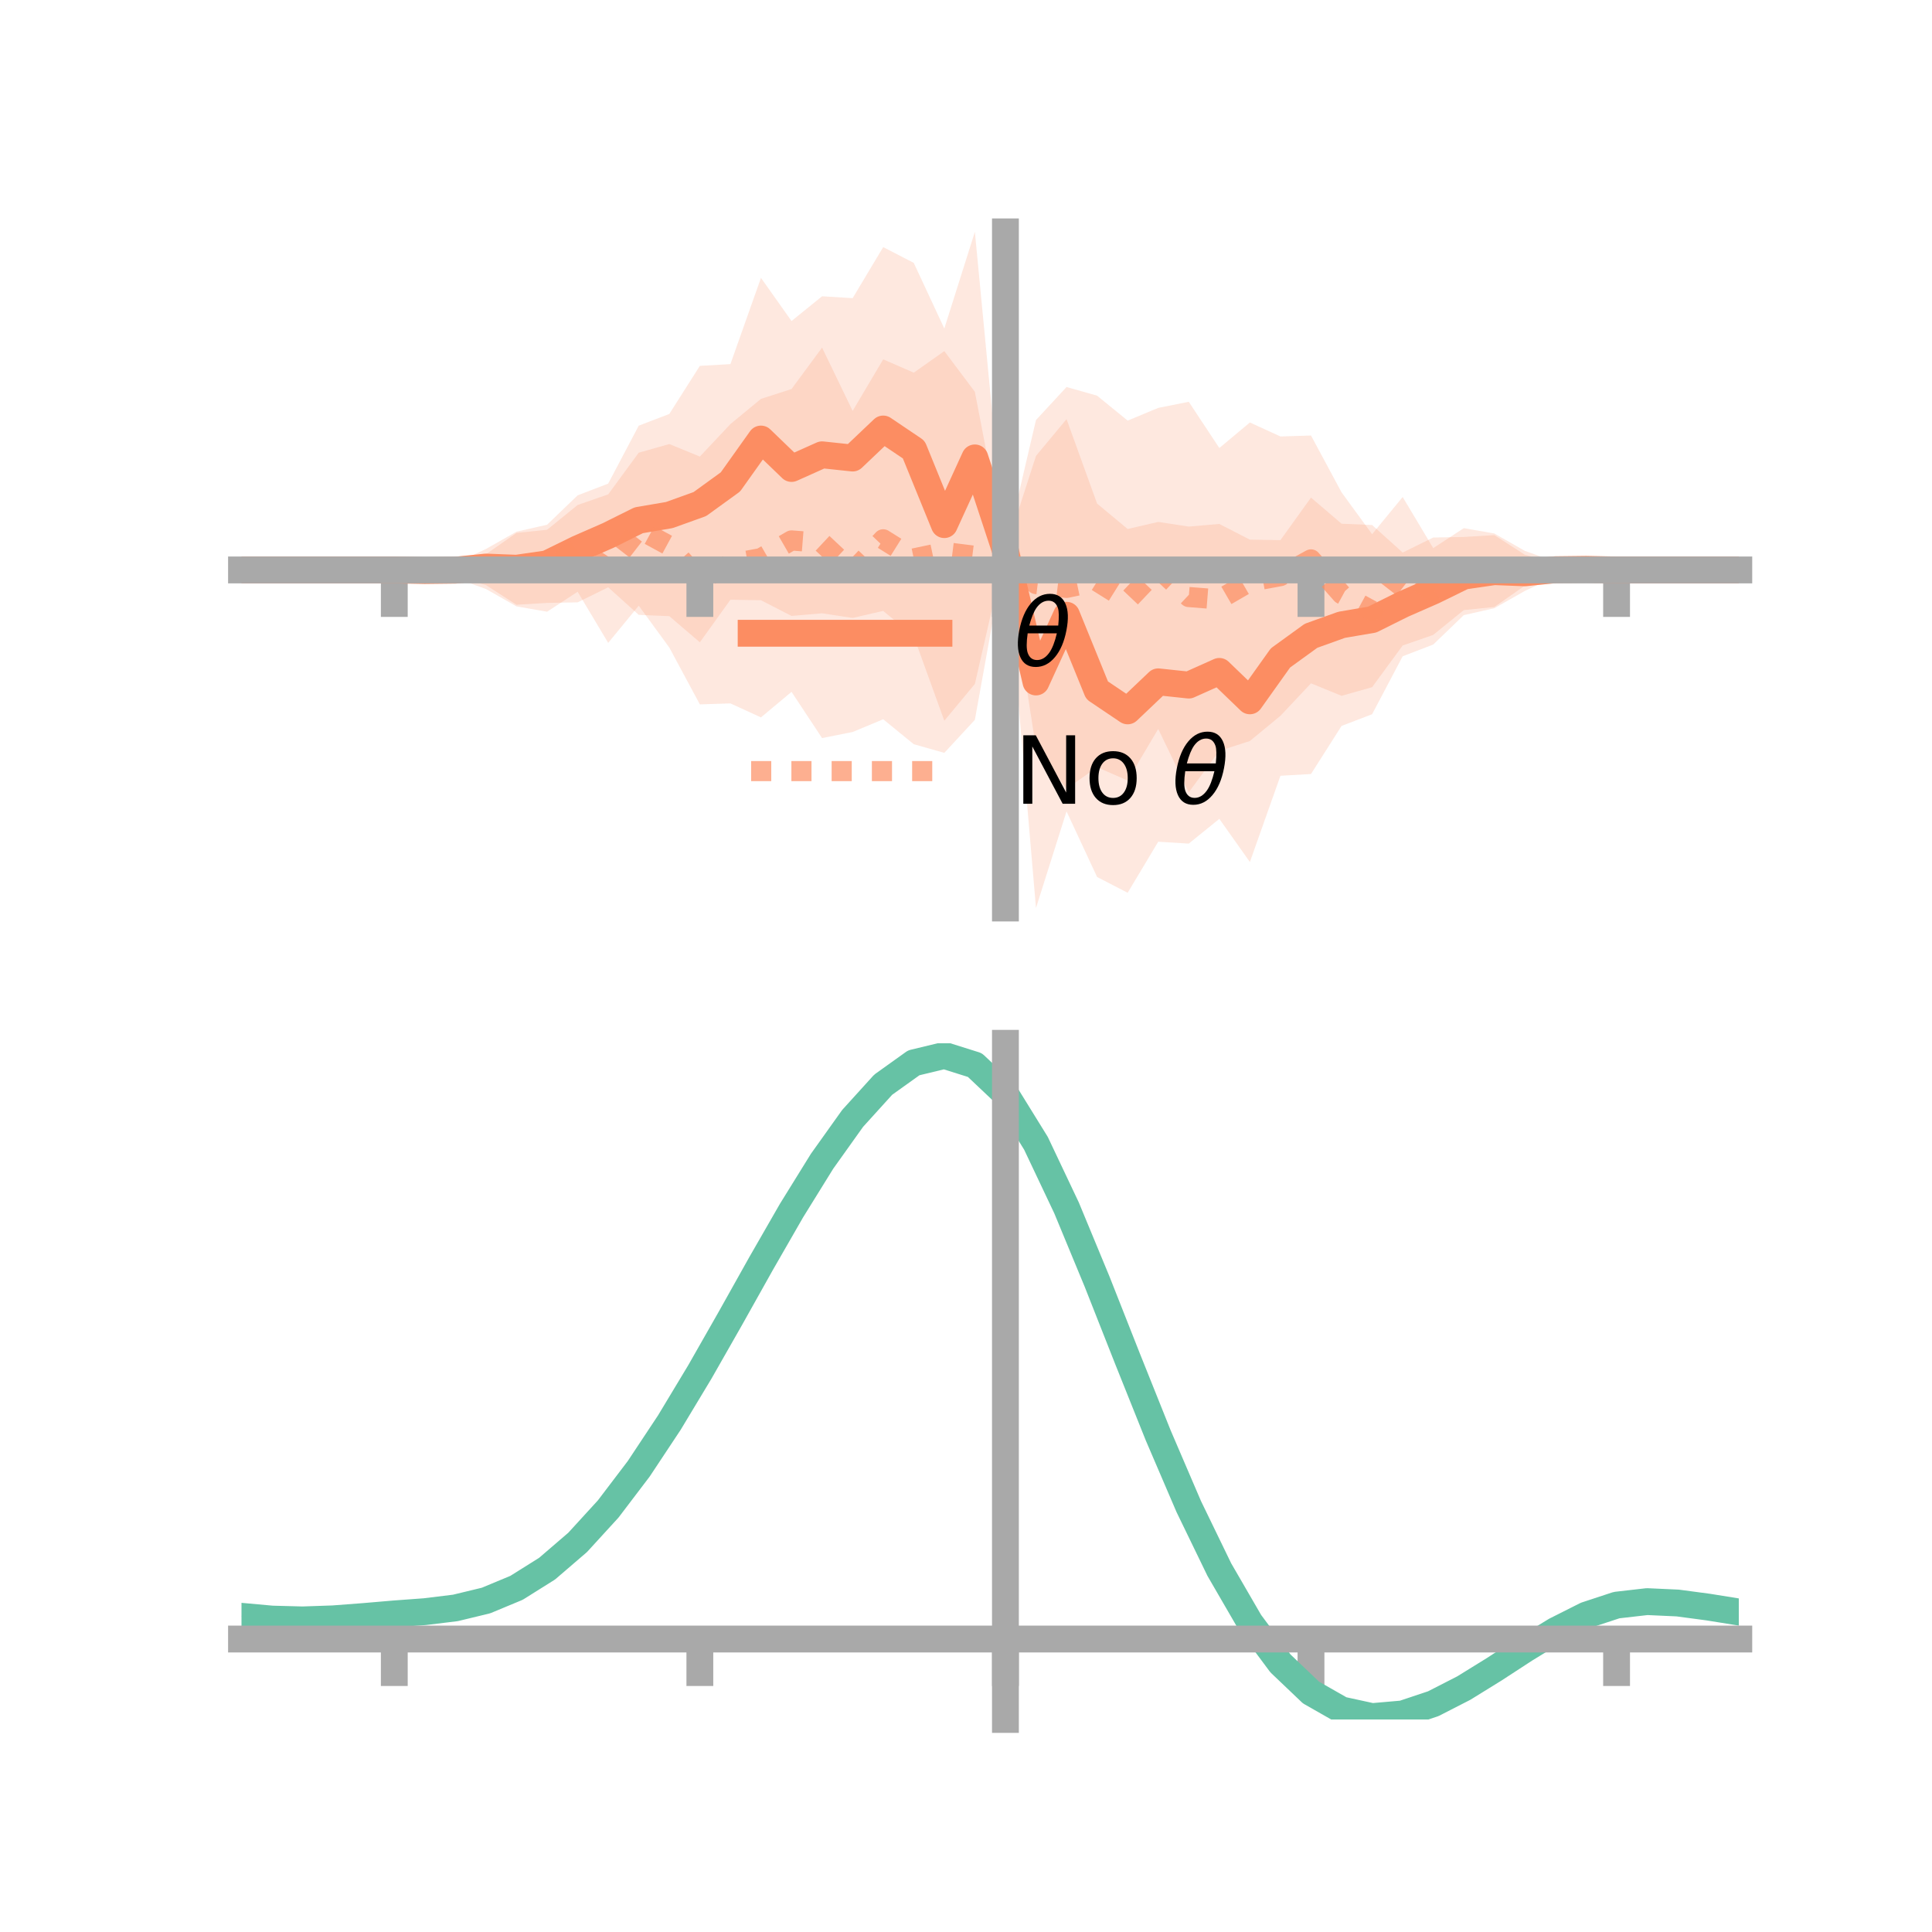<?xml version="1.0" encoding="utf-8" standalone="no"?>
<!DOCTYPE svg PUBLIC "-//W3C//DTD SVG 1.1//EN"
  "http://www.w3.org/Graphics/SVG/1.1/DTD/svg11.dtd">
<!-- Created with matplotlib (https://matplotlib.org/) -->
<svg height="144pt" version="1.1" viewBox="0 0 144 144" width="144pt" xmlns="http://www.w3.org/2000/svg" xmlns:xlink="http://www.w3.org/1999/xlink">
 <defs>
  <style type="text/css">*{stroke-linecap:butt;stroke-linejoin:round;}</style>
 </defs>
 <g id="figure_1">
  <g id="patch_1">
   <path d="M 0 144 
L 144 144 
L 144 0 
L 0 0 
z
" style="fill:none;"/>
  </g>
  <g id="axes_1">
   <g id="patch_2">
    <path d="M 18 67.68 
L 129.6 67.68 
L 129.6 17.28 
L 18 17.28 
z
" style="fill:none;"/>
   </g>
   <g id="PolyCollection_1">
    <path clip-path="url(#pe9a35ed245)" d="M 18 42.48 
L 18 42.48 
L 20.278 42.48 
L 22.555 42.48 
L 24.833 42.48 
L 27.11 42.48 
L 29.388 42.48 
L 31.665 42.275 
L 33.943 41.984 
L 36.22 40.918 
L 38.498 39.627 
L 40.776 39.111 
L 43.053 36.92 
L 45.331 36.045 
L 47.608 31.726 
L 49.886 30.854 
L 52.163 27.269 
L 54.441 27.139 
L 56.718 20.71 
L 58.996 23.927 
L 61.273 22.083 
L 63.551 22.222 
L 65.829 18.418 
L 68.106 19.594 
L 70.384 24.486 
L 72.661 17.28 
L 74.939 41.038 
L 77.216 33.981 
L 79.494 31.24 
L 81.771 37.535 
L 84.049 39.428 
L 86.327 38.901 
L 88.604 39.248 
L 90.882 39.052 
L 93.159 40.223 
L 95.437 40.258 
L 97.714 37.086 
L 99.992 39.035 
L 102.269 39.131 
L 104.547 41.185 
L 106.824 40.064 
L 109.102 40.023 
L 111.38 39.884 
L 113.657 41.35 
L 115.935 41.948 
L 118.212 42.186 
L 120.49 42.48 
L 122.767 42.48 
L 125.045 42.48 
L 127.322 42.48 
L 129.6 42.48 
L 129.6 42.48 
L 129.6 42.48 
L 127.322 42.48 
L 125.045 42.48 
L 122.767 42.48 
L 120.49 42.48 
L 118.212 42.685 
L 115.935 42.976 
L 113.657 44.042 
L 111.38 45.333 
L 109.102 45.849 
L 106.824 48.04 
L 104.547 48.915 
L 102.269 53.234 
L 99.992 54.106 
L 97.714 57.691 
L 95.437 57.821 
L 93.159 64.25 
L 90.882 61.033 
L 88.604 62.877 
L 86.327 62.738 
L 84.049 66.542 
L 81.771 65.366 
L 79.494 60.474 
L 77.216 67.68 
L 74.939 41.038 
L 72.661 50.979 
L 70.384 53.72 
L 68.106 47.425 
L 65.829 45.532 
L 63.551 46.059 
L 61.273 45.712 
L 58.996 45.908 
L 56.718 44.737 
L 54.441 44.702 
L 52.163 47.874 
L 49.886 45.925 
L 47.608 45.829 
L 45.331 43.775 
L 43.053 44.896 
L 40.776 44.937 
L 38.498 45.076 
L 36.22 43.61 
L 33.943 43.012 
L 31.665 42.774 
L 29.388 42.48 
L 27.11 42.48 
L 24.833 42.48 
L 22.555 42.48 
L 20.278 42.48 
L 18 42.48 
z
" style="fill:#fc8d62;fill-opacity:0.2;"/>
   </g>
   <g id="PolyCollection_2">
    <path clip-path="url(#pe9a35ed245)" d="M 18 42.48 
L 18 42.48 
L 20.278 42.48 
L 22.555 42.48 
L 24.833 42.48 
L 27.11 42.48 
L 29.388 42.477 
L 31.665 42.281 
L 33.943 41.484 
L 36.22 41.31 
L 38.498 39.72 
L 40.776 39.486 
L 43.053 37.639 
L 45.331 36.848 
L 47.608 33.741 
L 49.886 33.097 
L 52.163 34.029 
L 54.441 31.609 
L 56.718 29.73 
L 58.996 28.995 
L 61.273 25.908 
L 63.551 30.627 
L 65.829 26.784 
L 68.106 27.777 
L 70.384 26.169 
L 72.661 29.204 
L 74.939 41.038 
L 77.216 31.308 
L 79.494 28.846 
L 81.771 29.491 
L 84.049 31.35 
L 86.327 30.402 
L 88.604 29.947 
L 90.882 33.393 
L 93.159 31.489 
L 95.437 32.532 
L 97.714 32.46 
L 99.992 36.697 
L 102.269 39.817 
L 104.547 37.044 
L 106.824 40.854 
L 109.102 39.366 
L 111.38 39.763 
L 113.657 41.061 
L 115.935 41.876 
L 118.212 42.332 
L 120.49 42.478 
L 122.767 42.48 
L 125.045 42.48 
L 127.322 42.48 
L 129.6 42.48 
L 129.6 42.48 
L 129.6 42.48 
L 127.322 42.48 
L 125.045 42.48 
L 122.767 42.48 
L 120.49 42.483 
L 118.212 42.679 
L 115.935 43.476 
L 113.657 43.65 
L 111.38 45.24 
L 109.102 45.474 
L 106.824 47.321 
L 104.547 48.112 
L 102.269 51.219 
L 99.992 51.863 
L 97.714 50.931 
L 95.437 53.351 
L 93.159 55.23 
L 90.882 55.965 
L 88.604 59.052 
L 86.327 54.333 
L 84.049 58.176 
L 81.771 57.183 
L 79.494 58.791 
L 77.216 55.756 
L 74.939 41.038 
L 72.661 53.652 
L 70.384 56.114 
L 68.106 55.469 
L 65.829 53.61 
L 63.551 54.558 
L 61.273 55.013 
L 58.996 51.567 
L 56.718 53.471 
L 54.441 52.428 
L 52.163 52.5 
L 49.886 48.263 
L 47.608 45.143 
L 45.331 47.916 
L 43.053 44.106 
L 40.776 45.594 
L 38.498 45.197 
L 36.22 43.899 
L 33.943 43.084 
L 31.665 42.628 
L 29.388 42.482 
L 27.11 42.48 
L 24.833 42.48 
L 22.555 42.48 
L 20.278 42.48 
L 18 42.48 
z
" style="fill:#fc8d62;fill-opacity:0.2;"/>
   </g>
   <g id="matplotlib.axis_1">
    <g id="xtick_1">
     <g id="line2d_1">
      <defs>
       <path d="M 0 0 
L 0 3.5 
" id="mf1bb9ca7bf" style="stroke:#a9a9a9;stroke-width:2;"/>
      </defs>
      <g>
       <use style="fill:#a9a9a9;stroke:#a9a9a9;stroke-width:2;" x="29.388" xlink:href="#mf1bb9ca7bf" y="42.48"/>
      </g>
     </g>
    </g>
    <g id="xtick_2">
     <g id="line2d_2">
      <g>
       <use style="fill:#a9a9a9;stroke:#a9a9a9;stroke-width:2;" x="52.163" xlink:href="#mf1bb9ca7bf" y="42.48"/>
      </g>
     </g>
    </g>
    <g id="xtick_3">
     <g id="line2d_3">
      <g>
       <use style="fill:#a9a9a9;stroke:#a9a9a9;stroke-width:2;" x="74.939" xlink:href="#mf1bb9ca7bf" y="42.48"/>
      </g>
     </g>
    </g>
    <g id="xtick_4">
     <g id="line2d_4">
      <g>
       <use style="fill:#a9a9a9;stroke:#a9a9a9;stroke-width:2;" x="97.714" xlink:href="#mf1bb9ca7bf" y="42.48"/>
      </g>
     </g>
    </g>
    <g id="xtick_5">
     <g id="line2d_5">
      <g>
       <use style="fill:#a9a9a9;stroke:#a9a9a9;stroke-width:2;" x="120.49" xlink:href="#mf1bb9ca7bf" y="42.48"/>
      </g>
     </g>
    </g>
   </g>
   <g id="matplotlib.axis_2"/>
   <g id="line2d_6">
    <path clip-path="url(#pe9a35ed245)" d="M 18 42.48 
L 20.278 42.48 
L 22.555 42.48 
L 24.833 42.48 
L 27.11 42.48 
L 29.388 42.48 
L 31.665 42.525 
L 33.943 42.498 
L 36.22 42.264 
L 38.498 42.352 
L 40.776 42.024 
L 43.053 40.908 
L 45.331 39.91 
L 47.608 38.777 
L 49.886 38.389 
L 52.163 37.571 
L 54.441 35.921 
L 56.718 32.723 
L 58.996 34.918 
L 61.273 33.898 
L 63.551 34.14 
L 65.829 31.975 
L 68.106 33.51 
L 70.384 39.103 
L 72.661 34.129 
L 74.939 41.038 
L 77.216 50.831 
L 79.494 45.857 
L 81.771 51.45 
L 84.049 52.985 
L 86.327 50.82 
L 88.604 51.062 
L 90.882 50.042 
L 93.159 52.237 
L 95.437 49.039 
L 97.714 47.389 
L 99.992 46.571 
L 102.269 46.183 
L 104.547 45.05 
L 106.824 44.052 
L 109.102 42.936 
L 111.38 42.608 
L 113.657 42.696 
L 115.935 42.462 
L 118.212 42.435 
L 120.49 42.48 
L 122.767 42.48 
L 125.045 42.48 
L 127.322 42.48 
L 129.6 42.48 
" style="fill:none;stroke:#fc8d62;stroke-linecap:square;stroke-width:2;"/>
   </g>
   <g id="line2d_7">
    <path clip-path="url(#pe9a35ed245)" d="M 18 42.48 
L 20.278 42.48 
L 22.555 42.48 
L 24.833 42.48 
L 27.11 42.48 
L 29.388 42.48 
L 31.665 42.454 
L 33.943 42.284 
L 36.22 42.604 
L 38.498 42.458 
L 40.776 42.54 
L 43.053 40.872 
L 45.331 42.382 
L 47.608 39.442 
L 49.886 40.68 
L 52.163 43.265 
L 54.441 42.019 
L 56.718 41.6 
L 58.996 40.281 
L 61.273 40.461 
L 63.551 42.592 
L 65.829 40.197 
L 68.106 41.623 
L 70.384 41.142 
L 72.661 41.428 
L 74.939 41.038 
L 77.216 43.532 
L 79.494 43.818 
L 81.771 43.337 
L 84.049 44.763 
L 86.327 42.368 
L 88.604 44.499 
L 90.882 44.679 
L 93.159 43.36 
L 95.437 42.941 
L 97.714 41.695 
L 99.992 44.28 
L 102.269 45.518 
L 104.547 42.578 
L 106.824 44.088 
L 109.102 42.42 
L 111.38 42.502 
L 113.657 42.356 
L 115.935 42.676 
L 118.212 42.506 
L 120.49 42.48 
L 122.767 42.48 
L 125.045 42.48 
L 127.322 42.48 
L 129.6 42.48 
" style="fill:none;stroke:#fc8d62;stroke-dasharray:1.5,1.5;stroke-dashoffset:0;stroke-opacity:0.7;stroke-width:1.5;"/>
   </g>
   <g id="patch_3">
    <path d="M 74.939 67.68 
L 74.939 17.28 
" style="fill:none;stroke:#a9a9a9;stroke-linecap:square;stroke-linejoin:miter;stroke-width:2;"/>
   </g>
   <g id="patch_4">
    <path d="M 129.6 67.68 
L 129.6 17.28 
" style="fill:none;"/>
   </g>
   <g id="patch_5">
    <path d="M 18 42.48 
L 129.6 42.48 
" style="fill:none;stroke:#a9a9a9;stroke-linecap:square;stroke-linejoin:miter;stroke-width:2;"/>
   </g>
   <g id="patch_6">
    <path d="M 18 17.28 
L 129.6 17.28 
" style="fill:none;"/>
   </g>
   <g id="legend_1">
    <g id="line2d_8">
     <path d="M 55.985 47.2 
L 69.985 47.2 
" style="fill:none;stroke:#fc8d62;stroke-linecap:square;stroke-width:2;"/>
    </g>
    <g id="line2d_9"/>
    <g id="text_1">
     <!-- $\theta$ -->
     <g transform="translate(75.585 49.65)scale(0.07 -0.07)">
      <defs>
       <path d="M 45.516 34.672 
L 14.453 34.672 
Q 12.359 20.062 14.5 13.875 
Q 17.188 6.25 24.469 6.25 
Q 31.781 6.25 37.359 13.922 
Q 42.234 20.656 45.516 34.672 
z
M 47.016 42.969 
Q 48.344 56.844 46.625 61.719 
Q 43.953 69.438 36.766 69.438 
Q 29.297 69.438 23.828 61.812 
Q 19.531 55.672 16.156 42.969 
z
M 38.188 76.766 
Q 49.906 76.766 54.594 66.406 
Q 59.281 56.109 55.719 37.844 
Q 52.203 19.625 43.453 9.281 
Q 34.766 -1.125 23.047 -1.125 
Q 11.281 -1.125 6.641 9.281 
Q 2 19.625 5.516 37.844 
Q 9.078 56.109 17.719 66.406 
Q 26.422 76.766 38.188 76.766 
z
" id="DejaVuSans-Oblique-952"/>
      </defs>
      <use transform="translate(0 0.234)" xlink:href="#DejaVuSans-Oblique-952"/>
     </g>
    </g>
    <g id="line2d_10">
     <path d="M 55.985 57.474 
L 69.985 57.474 
" style="fill:none;stroke:#fc8d62;stroke-dasharray:1.5,1.5;stroke-dashoffset:0;stroke-opacity:0.7;stroke-width:1.5;"/>
    </g>
    <g id="line2d_11"/>
    <g id="text_2">
     <!-- No $\theta$ -->
     <g transform="translate(75.585 59.924)scale(0.07 -0.07)">
      <defs>
       <path d="M 9.812 72.906 
L 23.094 72.906 
L 55.422 11.922 
L 55.422 72.906 
L 64.984 72.906 
L 64.984 0 
L 51.703 0 
L 19.391 60.984 
L 19.391 0 
L 9.812 0 
z
" id="DejaVuSans-78"/>
       <path d="M 30.609 48.391 
Q 23.391 48.391 19.188 42.75 
Q 14.984 37.109 14.984 27.297 
Q 14.984 17.484 19.156 11.844 
Q 23.344 6.203 30.609 6.203 
Q 37.797 6.203 41.984 11.859 
Q 46.188 17.531 46.188 27.297 
Q 46.188 37.016 41.984 42.703 
Q 37.797 48.391 30.609 48.391 
z
M 30.609 56 
Q 42.328 56 49.016 48.375 
Q 55.719 40.766 55.719 27.297 
Q 55.719 13.875 49.016 6.219 
Q 42.328 -1.422 30.609 -1.422 
Q 18.844 -1.422 12.172 6.219 
Q 5.516 13.875 5.516 27.297 
Q 5.516 40.766 12.172 48.375 
Q 18.844 56 30.609 56 
z
" id="DejaVuSans-111"/>
       <path id="DejaVuSans-32"/>
      </defs>
      <use transform="translate(0 0.234)" xlink:href="#DejaVuSans-78"/>
      <use transform="translate(74.805 0.234)" xlink:href="#DejaVuSans-111"/>
      <use transform="translate(135.986 0.234)" xlink:href="#DejaVuSans-32"/>
      <use transform="translate(167.773 0.234)" xlink:href="#DejaVuSans-Oblique-952"/>
     </g>
    </g>
   </g>
  </g>
  <g id="axes_2">
   <g id="patch_7">
    <path d="M 18 128.16 
L 129.6 128.16 
L 129.6 77.76 
L 18 77.76 
z
" style="fill:none;"/>
   </g>
   <g id="PolyCollection_3">
    <path clip-path="url(#p8f545b5000)" d="M 18 120.51 
L 18 120.431 
L 20.278 120.647 
L 22.555 120.708 
L 24.833 120.623 
L 27.11 120.44 
L 29.388 120.237 
L 31.665 120.065 
L 33.943 119.781 
L 36.22 119.225 
L 38.498 118.267 
L 40.776 116.817 
L 43.053 114.824 
L 45.331 112.279 
L 47.608 109.214 
L 49.886 105.698 
L 52.163 101.832 
L 54.441 97.743 
L 56.718 93.588 
L 58.996 89.539 
L 61.273 85.788 
L 63.551 82.532 
L 65.829 79.974 
L 68.106 78.318 
L 70.384 77.76 
L 72.661 78.49 
L 74.939 80.676 
L 77.216 84.41 
L 79.494 89.29 
L 81.771 94.868 
L 84.049 100.725 
L 86.327 106.498 
L 88.604 111.885 
L 90.882 116.652 
L 93.159 120.634 
L 95.437 123.734 
L 97.714 125.923 
L 99.992 127.23 
L 102.269 127.73 
L 104.547 127.539 
L 106.824 126.793 
L 109.102 125.647 
L 111.38 124.263 
L 113.657 122.806 
L 115.935 121.433 
L 118.212 120.299 
L 120.49 119.554 
L 122.767 119.296 
L 125.045 119.404 
L 127.322 119.718 
L 129.6 120.097 
L 129.6 120.202 
L 129.6 120.202 
L 127.322 119.848 
L 125.045 119.553 
L 122.767 119.455 
L 120.49 119.718 
L 118.212 120.472 
L 115.935 121.633 
L 113.657 123.051 
L 111.38 124.561 
L 109.102 125.994 
L 106.824 127.18 
L 104.547 127.953 
L 102.269 128.16 
L 99.992 127.669 
L 97.714 126.379 
L 95.437 124.228 
L 93.159 121.2 
L 90.882 117.328 
L 88.604 112.702 
L 86.327 107.476 
L 84.049 101.874 
L 81.771 96.186 
L 79.494 90.766 
L 77.216 86.023 
L 74.939 82.395 
L 72.661 80.276 
L 70.384 79.573 
L 68.106 80.117 
L 65.829 81.719 
L 63.551 84.184 
L 61.273 87.316 
L 58.996 90.917 
L 56.718 94.797 
L 54.441 98.773 
L 52.163 102.681 
L 49.886 106.375 
L 47.608 109.733 
L 45.331 112.662 
L 43.053 115.101 
L 40.776 117.02 
L 38.498 118.428 
L 36.22 119.364 
L 33.943 119.909 
L 31.665 120.183 
L 29.388 120.345 
L 27.11 120.532 
L 24.833 120.696 
L 22.555 120.766 
L 20.278 120.706 
L 18 120.51 
z
" style="fill:#66c2a5;fill-opacity:0.2;"/>
   </g>
   <g id="matplotlib.axis_3">
    <g id="xtick_6">
     <g id="line2d_12">
      <g>
       <use style="fill:#a9a9a9;stroke:#a9a9a9;stroke-width:2;" x="29.388" xlink:href="#mf1bb9ca7bf" y="122.164"/>
      </g>
     </g>
    </g>
    <g id="xtick_7">
     <g id="line2d_13">
      <g>
       <use style="fill:#a9a9a9;stroke:#a9a9a9;stroke-width:2;" x="52.163" xlink:href="#mf1bb9ca7bf" y="122.164"/>
      </g>
     </g>
    </g>
    <g id="xtick_8">
     <g id="line2d_14">
      <g>
       <use style="fill:#a9a9a9;stroke:#a9a9a9;stroke-width:2;" x="74.939" xlink:href="#mf1bb9ca7bf" y="122.164"/>
      </g>
     </g>
    </g>
    <g id="xtick_9">
     <g id="line2d_15">
      <g>
       <use style="fill:#a9a9a9;stroke:#a9a9a9;stroke-width:2;" x="97.714" xlink:href="#mf1bb9ca7bf" y="122.164"/>
      </g>
     </g>
    </g>
    <g id="xtick_10">
     <g id="line2d_16">
      <g>
       <use style="fill:#a9a9a9;stroke:#a9a9a9;stroke-width:2;" x="120.49" xlink:href="#mf1bb9ca7bf" y="122.164"/>
      </g>
     </g>
    </g>
   </g>
   <g id="matplotlib.axis_4"/>
   <g id="line2d_17">
    <path clip-path="url(#p8f545b5000)" d="M 18 120.47 
L 20.278 120.677 
L 22.555 120.737 
L 24.833 120.659 
L 27.11 120.486 
L 29.388 120.291 
L 31.665 120.124 
L 33.943 119.845 
L 36.22 119.295 
L 38.498 118.348 
L 40.776 116.919 
L 43.053 114.962 
L 45.331 112.471 
L 47.608 109.474 
L 49.886 106.037 
L 52.163 102.256 
L 54.441 98.258 
L 56.718 94.192 
L 58.996 90.228 
L 61.273 86.552 
L 63.551 83.358 
L 65.829 80.846 
L 68.106 79.217 
L 70.384 78.667 
L 72.661 79.383 
L 74.939 81.535 
L 77.216 85.217 
L 79.494 90.028 
L 81.771 95.527 
L 84.049 101.3 
L 86.327 106.987 
L 88.604 112.293 
L 90.882 116.99 
L 93.159 120.917 
L 95.437 123.981 
L 97.714 126.151 
L 99.992 127.449 
L 102.269 127.945 
L 104.547 127.746 
L 106.824 126.986 
L 109.102 125.82 
L 111.38 124.412 
L 113.657 122.928 
L 115.935 121.533 
L 118.212 120.386 
L 120.49 119.636 
L 122.767 119.375 
L 125.045 119.479 
L 127.322 119.783 
L 129.6 120.149 
" style="fill:none;stroke:#66c2a5;stroke-linecap:square;stroke-width:2;"/>
   </g>
   <g id="patch_8">
    <path d="M 74.939 128.16 
L 74.939 77.76 
" style="fill:none;stroke:#a9a9a9;stroke-linecap:square;stroke-linejoin:miter;stroke-width:2;"/>
   </g>
   <g id="patch_9">
    <path d="M 129.6 128.16 
L 129.6 77.76 
" style="fill:none;"/>
   </g>
   <g id="patch_10">
    <path d="M 18 122.164 
L 129.6 122.164 
" style="fill:none;stroke:#a9a9a9;stroke-linecap:square;stroke-linejoin:miter;stroke-width:2;"/>
   </g>
   <g id="patch_11">
    <path d="M 18 77.76 
L 129.6 77.76 
" style="fill:none;"/>
   </g>
  </g>
 </g>
 <defs>
  <clipPath id="pe9a35ed245">
   <rect height="50.4" width="111.6" x="18" y="17.28"/>
  </clipPath>
  <clipPath id="p8f545b5000">
   <rect height="50.4" width="111.6" x="18" y="77.76"/>
  </clipPath>
 </defs>
</svg>
